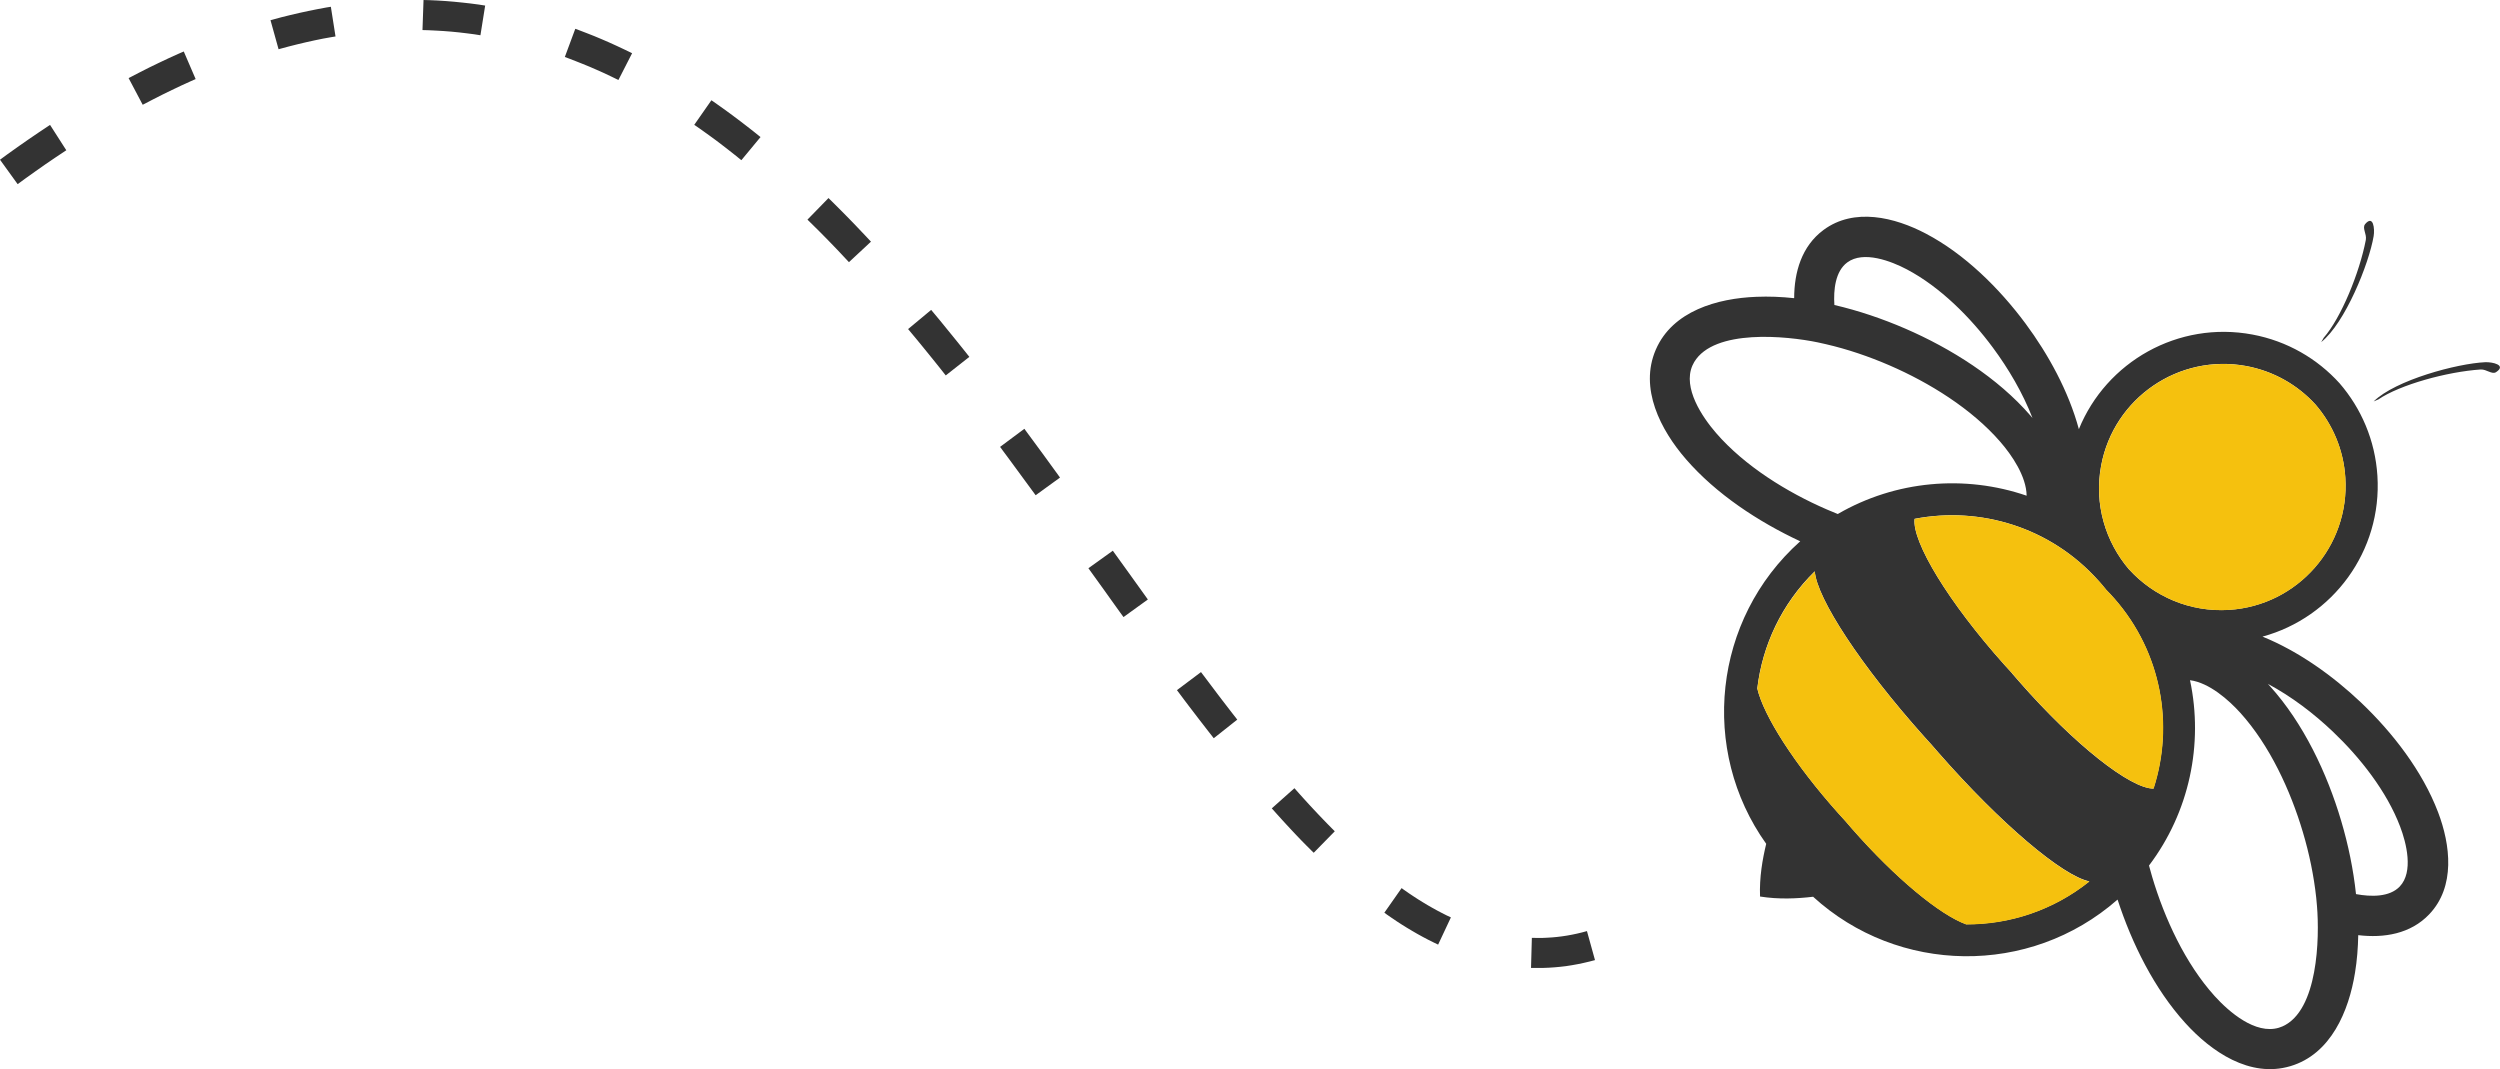 <?xml version="1.0" encoding="UTF-8"?>
<svg id="Layer_2" data-name="Layer 2" xmlns="http://www.w3.org/2000/svg" viewBox="0 0 332.62 142.25">
  <defs>
    <style>
      .cls-1, .cls-2 {
        fill: #333;
      }

      .cls-3 {
        fill: #f5c10e;
      }

      .cls-3, .cls-2 {
        fill-rule: evenodd;
      }
    </style>
  </defs>
  <g id="Layer_1-2" data-name="Layer 1">
    <path class="cls-2" d="M238.69,39.67c-1.67-.18-3.35-.25-5.02-.18-5.15,.2-11.14,1.87-13.37,7.03-2.23,5.16,.64,10.68,4.01,14.57,4.01,4.63,9.62,8.32,15.21,10.93l-.03,.02c-11.58,10.37-13.39,27.76-4.5,40.23-.5,2.06-.92,4.48-.82,7.01,2.5,.4,4.95,.28,7.06,.03,11.31,10.33,28.79,10.64,40.48,.4l.03-.02c1.91,5.87,4.9,11.89,9.01,16.42,3.46,3.82,8.59,7.34,13.98,5.74,5.4-1.6,7.78-7.34,8.6-12.43,.27-1.65,.4-3.33,.43-5,3.42,.41,6.96-.16,9.45-2.78,3.5-3.68,2.83-9.22,1.17-13.58-2.08-5.47-6.04-10.59-10.26-14.6-3.71-3.52-8.27-6.8-13.1-8.76,9.34-2.54,15.93-11.37,15.29-21.4-.3-4.72-2.16-8.98-5.03-12.3-2.95-3.26-6.95-5.62-11.6-6.49-9.88-1.85-19.45,3.63-23.09,12.59-1.36-5.03-4.06-9.96-7.11-14.07-3.47-4.67-8.07-9.23-13.25-11.95-4.13-2.17-9.54-3.51-13.62-.48-2.91,2.16-3.89,5.61-3.9,9.05h0Zm93.41,9.84c-.55,.36-1.27-.4-2.06-.35-4.47,.3-10.74,2.03-13.6,3.98l-.63,.27c2.88-2.84,11.1-5.05,14.85-5.22,.96-.04,2.87,.38,1.44,1.32h0Zm-17.43-19.68c-.42,.5,.24,1.31,.1,2.08-.84,4.4-3.31,10.41-5.6,13.02l-.34,.59c3.17-2.52,6.36-10.41,6.98-14.11,.16-.95-.03-2.89-1.14-1.59h0Zm-69.16,79.39c-.3-.33-.61-.66-.91-1-5.86-6.55-9.97-13.01-10.8-16.63,.68-5.73,3.24-11.26,7.65-15.58,.28,3.6,6.14,12.58,14.56,21.99,.32,.36,.64,.71,.96,1.06,.31,.36,.62,.72,.94,1.08,8.32,9.5,16.53,16.4,20.07,17.12-4.81,3.85-10.61,5.73-16.39,5.71-3.49-1.27-9.4-6.12-15.2-12.73-.3-.34-.59-.68-.88-1.02h0Zm22.19-19.65c-.34-.37-.68-.74-1.02-1.12-7.43-8.3-12.31-16.37-11.95-19.42,8.73-1.69,18.1,1.11,24.46,8.22,.36,.4,.7,.81,1.03,1.22,.37,.38,.74,.77,1.09,1.17,6.28,7.17,7.94,16.82,5.2,25.28-3.07,0-10.5-5.83-17.84-14.21-.33-.38-.66-.76-.99-1.14h0Zm15.58-13.79c-3.16-3.68-4.69-8.7-3.73-13.84,1.68-8.99,10.33-14.91,19.32-13.24,3.68,.69,6.85,2.55,9.2,5.12,2.27,2.64,3.74,6.01,3.97,9.75,.58,9.12-6.35,16.99-15.47,17.57-5.21,.33-10.02-1.79-13.29-5.37h0Zm8.1,14.74c1.8,8.48-.08,17.52-5.46,24.64,.13,.51,.27,1.01,.42,1.5,1.64,5.53,4.42,11.56,8.32,15.87,1.9,2.1,5.41,5.14,8.53,4.21,.17-.05,.33-.11,.49-.18,4.74-2.1,4.94-11.78,4.59-16-.03-.37-.06-.73-.1-1.1-.32-2.96-.93-5.9-1.78-8.75-1.64-5.53-4.42-11.56-8.32-15.87-1.54-1.7-4.12-4-6.69-4.34h0Zm10.35,.46c.1,.1,.19,.21,.28,.31,4.46,4.93,7.61,11.6,9.48,17.93,.94,3.17,1.62,6.45,1.97,9.74,1.99,.37,4.46,.42,5.82-1.01,1.86-1.95,.88-5.8,.05-7.98-1.78-4.69-5.33-9.19-8.94-12.62-2.52-2.4-5.5-4.68-8.67-6.37h0Zm-32.1-25.03c-8.2-2.81-17.4-2.04-25.12,2.44-.49-.19-.97-.39-1.44-.6-5.29-2.29-10.94-5.78-14.75-10.18-1.85-2.14-4.45-5.99-3.15-8.97,.07-.16,.15-.32,.24-.47,2.66-4.45,12.29-3.48,16.43-2.62,.36,.07,.72,.15,1.08,.24,2.9,.67,5.74,1.64,8.47,2.82,5.29,2.29,10.94,5.78,14.75,10.18,1.5,1.73,3.47,4.57,3.5,7.17h0Zm.79-10.33c-.09-.11-.18-.21-.27-.32-4.35-5.03-10.59-8.95-16.66-11.58-3.03-1.31-6.21-2.39-9.43-3.14-.13-2.02,.12-4.48,1.71-5.66,2.16-1.61,5.86-.17,7.93,.92,4.44,2.34,8.48,6.4,11.44,10.4,2.07,2.79,3.98,6.03,5.28,9.38h0Z"/>
    <path class="cls-3" d="M279.22,77.26c.36,.4,.7,.81,1.03,1.22,.37,.38,.74,.77,1.09,1.17,6.28,7.17,7.94,16.82,5.2,25.28-3.07,0-10.5-5.83-17.84-14.21-.33-.38-.66-.76-.99-1.14-.34-.37-.68-.74-1.02-1.12-7.43-8.3-12.31-16.37-11.95-19.42,8.73-1.69,18.1,1.11,24.46,8.22h0Zm4.07-1.47c-3.16-3.68-4.69-8.7-3.73-13.84,1.68-8.99,10.33-14.91,19.32-13.24,3.68,.69,6.85,2.55,9.2,5.12,2.27,2.64,3.74,6.01,3.97,9.75,.58,9.12-6.35,16.99-15.47,17.57-5.21,.33-10.02-1.79-13.29-5.37h0Zm-25.37,24.38c-.32-.36-.63-.72-.94-1.08-.32-.35-.64-.7-.96-1.06-8.42-9.41-14.28-18.39-14.56-21.99-4.4,4.31-6.97,9.84-7.65,15.58,.84,3.61,4.94,10.08,10.8,16.63,.3,.34,.61,.67,.91,1,.29,.34,.58,.68,.88,1.02,5.79,6.61,11.71,11.47,15.2,12.73,5.77,.02,11.57-1.86,16.39-5.71-3.54-.72-11.74-7.62-20.07-17.12h0Z"/>
    <path class="cls-1" d="M203.7,128.78l.11-4h.09s.65,.01,.65,.01h.65s.65-.03,.65-.03l.65-.04,.65-.06,.66-.08,.66-.1,.66-.12,.67-.14,.67-.16,.67-.18,1.07,3.86-.77,.2-.77,.18-.77,.16-.77,.14-.77,.12-.77,.09-.76,.07-.76,.05-.76,.03h-.76s-.75,0-.75,0h-.09ZM2.34,24.49l-2.34-3.24,.94-.69,1.4-1,1.39-.97,1.38-.94,1.38-.92,.17-.11,2.16,3.37-.13,.09-1.34,.89-1.35,.92-1.35,.95-1.36,.97-.94,.69h0ZM18.98,13.93l-1.87-3.54,.12-.06,1.31-.68,1.3-.66,1.3-.63,1.29-.61,1.28-.58,.74-.32,1.58,3.67-.68,.3-1.23,.56-1.24,.59-1.25,.61-1.26,.64-1.27,.66-.12,.06h0Zm18.08-7.39l-1.07-3.85,.22-.06,1.21-.33,1.21-.3,1.2-.28,1.2-.26,1.19-.24,1.18-.22,.62-.1,.62,3.95-.55,.09-1.12,.2-1.12,.23-1.13,.25-1.14,.27-1.15,.29-1.15,.31-.22,.06h0Zm19.15-2.54l.14-4,.77,.02,1.1,.05,1.1,.07,1.09,.09,1.09,.11,1.08,.12,1.07,.14,.9,.14-.63,3.95-.83-.13-1.01-.13-1.01-.12-1.02-.1-1.02-.08-1.03-.06-1.03-.05-.77-.02h0Zm18.94,3.58l1.39-3.75,.54,.2,.99,.38,.99,.39,.98,.41,.97,.42,.97,.44,.96,.45,.96,.46,.2,.1-1.82,3.56-.15-.07-.91-.44-.91-.43-.92-.41-.92-.4-.93-.38-.93-.37-.93-.36-.54-.2h0Zm17.21,9.04l2.29-3.28,.34,.23,.89,.63,.89,.64,.88,.65,.88,.66,.87,.67,.87,.68,.86,.69,.06,.04-2.55,3.08-.03-.02-.83-.67-.84-.66-.84-.65-.84-.64-.85-.62-.85-.61-.85-.6-.34-.23h0Zm15.08,12.59l2.79-2.86,.07,.07,.81,.8,.81,.81,.8,.81,.8,.82,.79,.83,.79,.83,.78,.83-2.93,2.73-.76-.81-.77-.82-.78-.81-.78-.8-.78-.79-.79-.78-.79-.78-.07-.07h0Zm13.37,14.58l3.08-2.56,.44,.53,.75,.9,.74,.91,.74,.91,.74,.91,.74,.92,.73,.92,.2,.25-3.14,2.47-.19-.24-.72-.91-.73-.91-.73-.9-.73-.9-.73-.89-.74-.89-.44-.53h0Zm12.27,15.65l3.21-2.39,.35,.48,.7,.95,.7,.95,.7,.95,.69,.95,.69,.95,.69,.95,.22,.31-3.24,2.35-.22-.3-.69-.94-.69-.94-.69-.94-.69-.94-.69-.94-.7-.94-.35-.48h0Zm11.73,16.16l3.25-2.33,.22,.31,.67,.93,.67,.93,.67,.93,.66,.92,.66,.92,.66,.92,.45,.63-3.24,2.34-.46-.63-.66-.92-.66-.92-.66-.93-.67-.93-.67-.93-.67-.93-.22-.31h0Zm11.78,16.22l3.2-2.4,.31,.41,.65,.86,.64,.85,.64,.85,.64,.84,.64,.83,.64,.83,.64,.82,.03,.03-3.13,2.48-.04-.05-.65-.83-.65-.84-.65-.84-.65-.85-.65-.85-.65-.86-.65-.87-.31-.41h0Zm12.64,15.71l2.99-2.66,.02,.02,.63,.71,.63,.7,.63,.69,.63,.68,.63,.67,.63,.66,.63,.65,.63,.64,.31,.31-2.8,2.86-.34-.33-.66-.66-.66-.67-.65-.68-.65-.69-.65-.7-.65-.71-.65-.72-.65-.73-.02-.02h0Zm14.95,13.91l2.3-3.28,.3,.22,.63,.44,.63,.42,.63,.41,.63,.39,.63,.38,.63,.36,.63,.35,.63,.33,.63,.32,.59,.28-1.7,3.62-.66-.32-.7-.35-.7-.37-.69-.38-.69-.4-.69-.41-.69-.43-.68-.44-.68-.46-.68-.47-.3-.22h0Z"/>
  </g>
</svg>